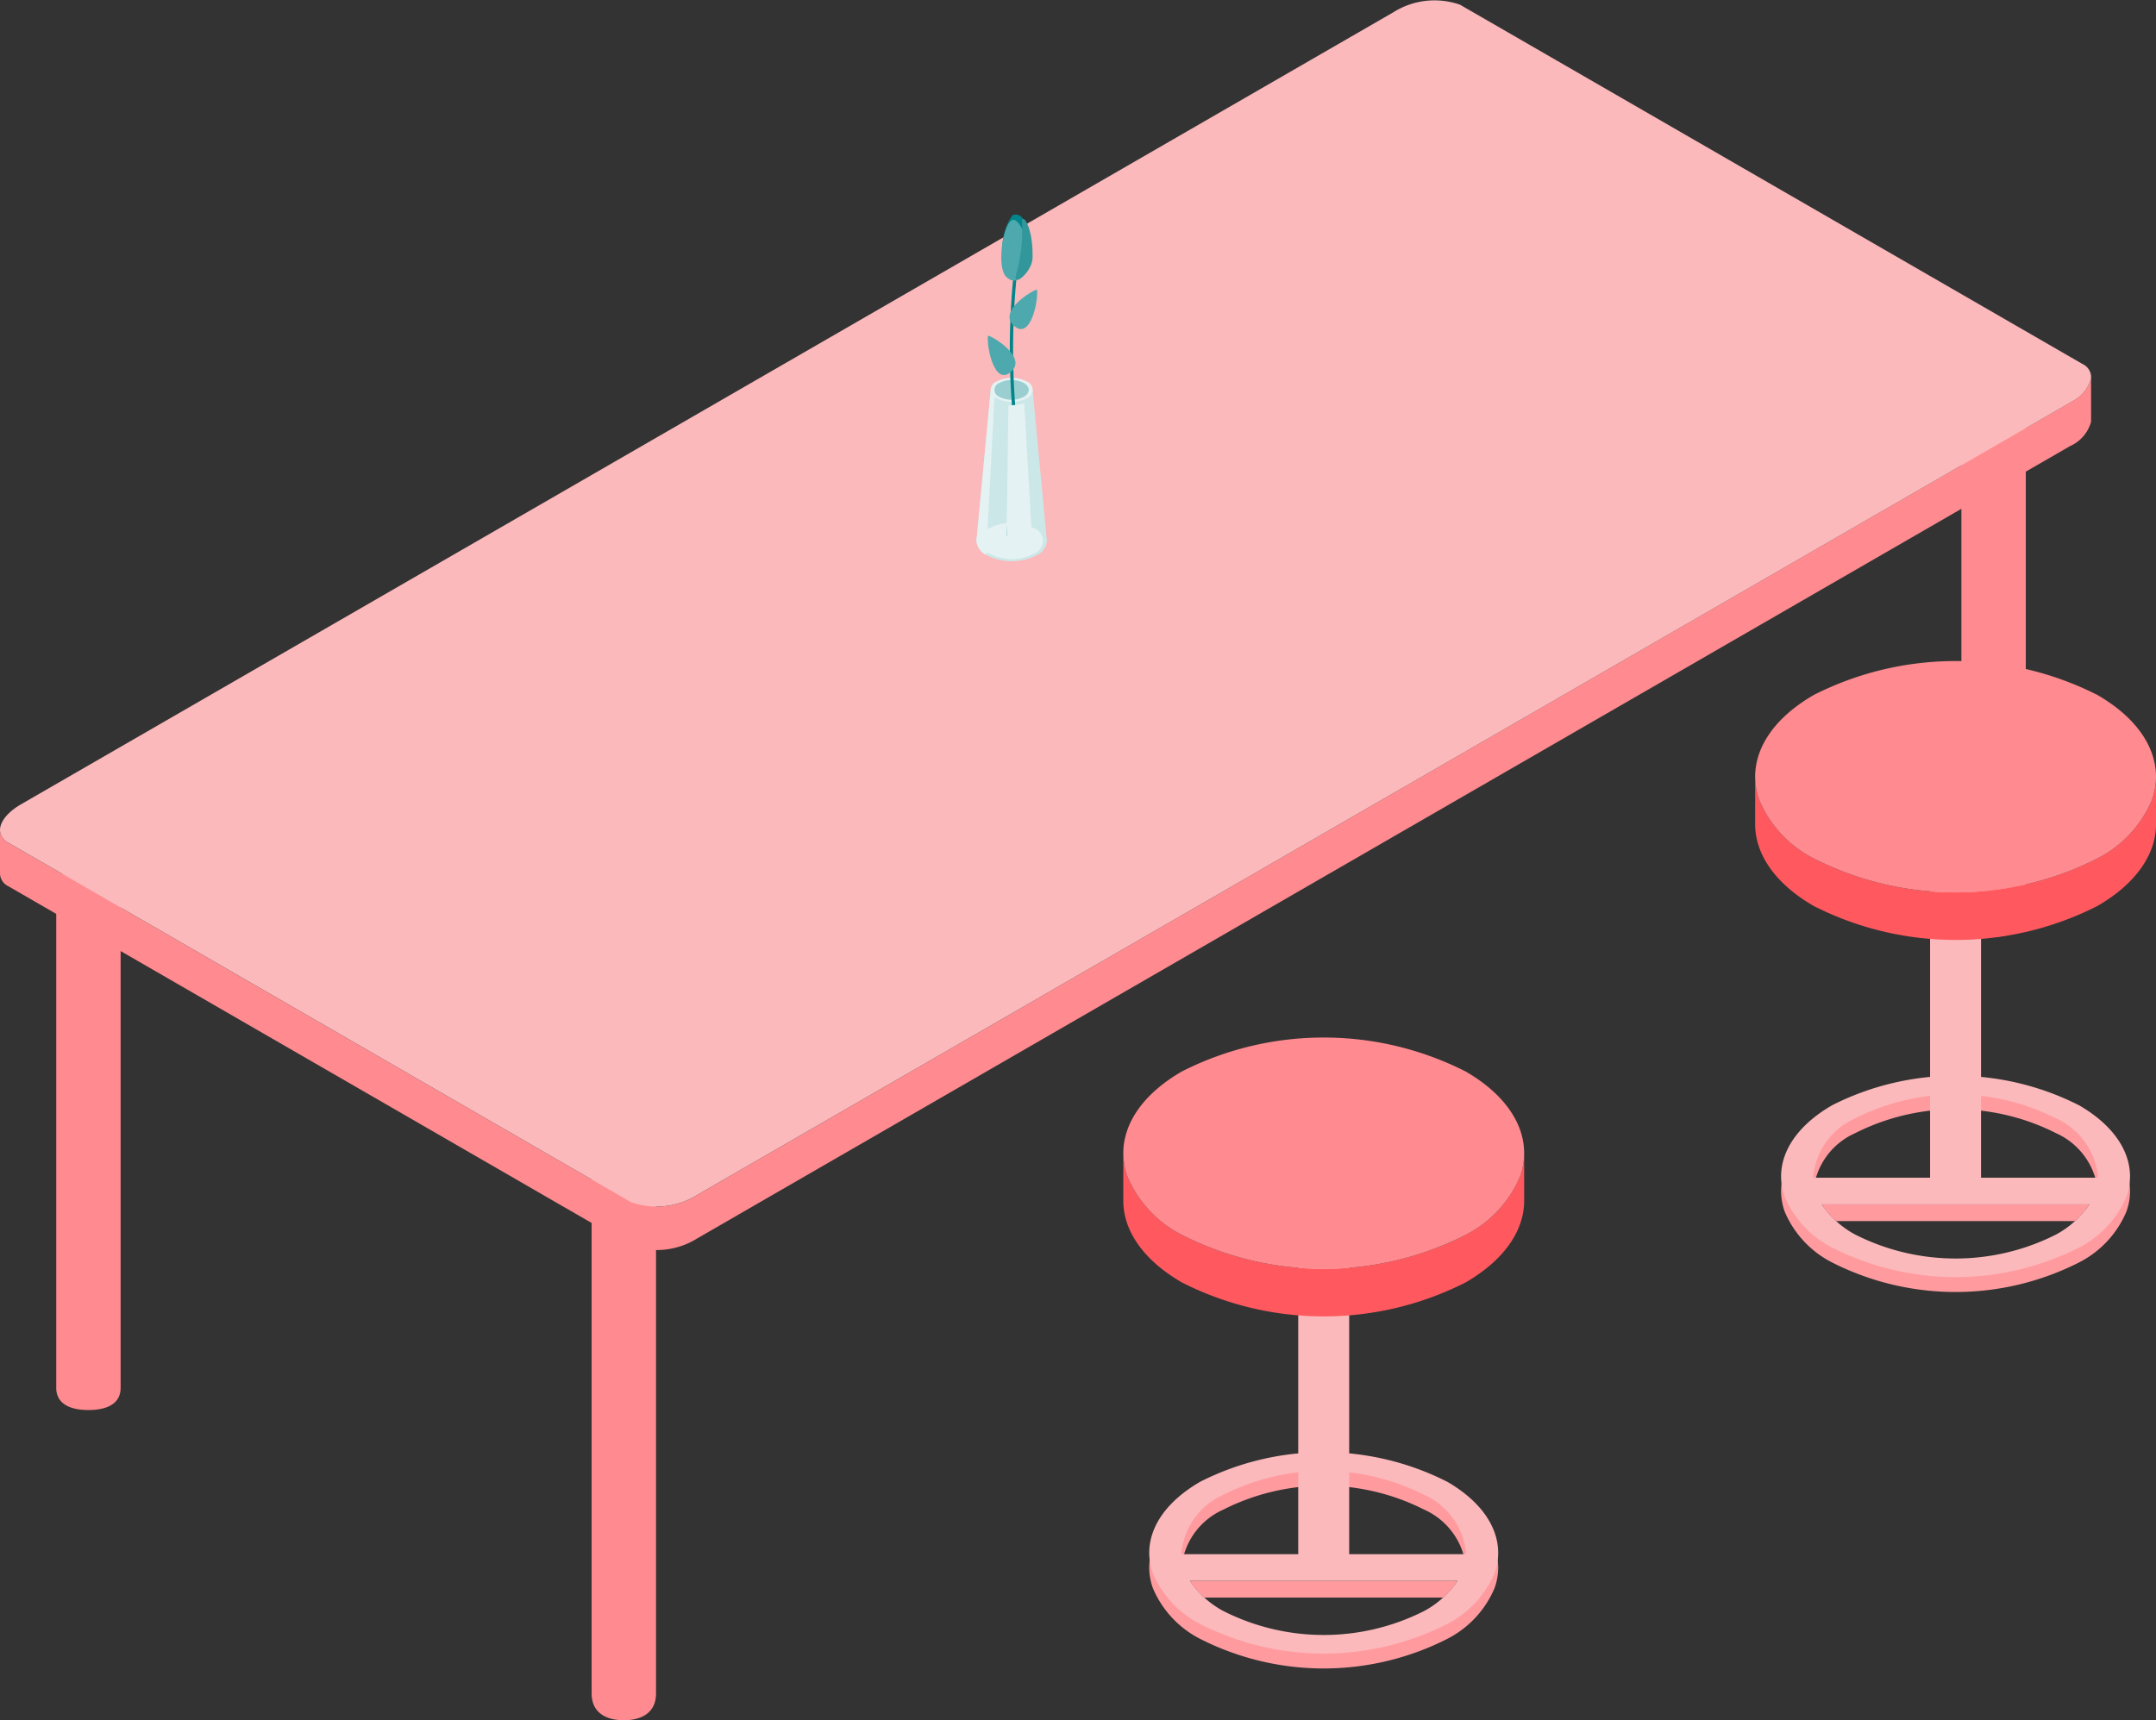 <svg xmlns="http://www.w3.org/2000/svg" width="113.849" height="90.864" viewBox="0 0 113.849 90.864">
  <rect x="0" y="0" width="113.849" height="90.864" fill="#333333" stroke="none"/>
  <g id="kitchen-category-table" transform="translate(0 -0.36)">
    <path id="패스_5094" data-name="패스 5094" d="M9.628,105.235c-.941,0-1.7-.307-1.7-1.175V77.837a1.643,1.643,0,0,1,1.7-1.579,1.642,1.642,0,0,1,1.7,1.58V104.06c0,.869-.76,1.176-1.7,1.176M37.9,121.621c-.941,0-1.7-.4-1.7-1.411V89.582a1.706,1.706,0,1,1,3.4,0V120.21c0,1.014-.765,1.411-1.7,1.411M110.231,80.24c-.938,0-1.7-.4-1.7-1.483V50.9a1.716,1.716,0,1,1,3.4,0V78.757c0,1.079-.76,1.483-1.7,1.483" transform="translate(-4.958 -30.397)" fill="#ff8a8f" fill-rule="evenodd"/>
    <path id="패스_5095" data-name="패스 5095" d="M109.41,54.941c-.035.024-.075.047-.114.07L36.846,96.842a4.065,4.065,0,0,1-3.528.4L1.008,78.581l-.57-.328A.768.768,0,0,1,0,77.585v2.3a.762.762,0,0,0,.438.665L33.319,99.537a4.057,4.057,0,0,0,3.527-.4L109.3,57.309a2,2,0,0,0,1.121-1.287v-2.3a1.909,1.909,0,0,1-1.006,1.218" transform="translate(0 -33.38)" fill="#ff8a8f" fill-rule="evenodd"/>
    <g id="그룹_4265" data-name="그룹 4265" transform="translate(0 0.36)">
      <path id="패스_5096" data-name="패스 5096" d="M109.982,19.591,77.1.606a4.072,4.072,0,0,0-3.526.4L1.12,42.834C.393,43.254,0,43.765,0,44.2a.767.767,0,0,0,.438.667l.57.328L33.318,63.856a4.063,4.063,0,0,0,3.527-.4L109.3,21.628c.04-.022.079-.046.114-.069a1.912,1.912,0,0,0,1.007-1.218v-.132a.78.78,0,0,0-.434-.617" transform="translate(0 -0.356)" fill="#fbb9bb" fill-rule="evenodd"/>
      <g id="그룹_4264" data-name="그룹 4264" transform="translate(51.565 11.332)">
        <path id="패스_5097" data-name="패스 5097" d="M3.718,45.172v0a.912.912,0,0,1-.54.76A2.915,2.915,0,0,1,.548,45.93a.4.4,0,0,1-.04-.024A.906.906,0,0,1,0,45.176H0a.621.621,0,0,1,.011-.121.989.989,0,0,1,.529-.637L.59,44.39a2.922,2.922,0,0,1,2.579.031,1,1,0,0,1,.54.655v0l.009.092Z" transform="translate(-0.001 -27.934)" fill="#cce7e8" fill-rule="evenodd"/>
        <path id="패스_5098" data-name="패스 5098" d="M3.718,33.631v0H0l.011-.121.741-7.857H2.965l.743,7.879v0Z" transform="translate(-0.001 -16.394)" fill="#cce7e8" fill-rule="evenodd"/>
        <path id="패스_5099" data-name="패스 5099" d="M3.377,46.052a2.581,2.581,0,0,1-2.332,0A.708.708,0,0,1,1.038,44.7a2.585,2.585,0,0,1,2.332,0,.709.709,0,0,1,.007,1.343" transform="translate(-0.35 -28.137)" fill="#e5f2f3" fill-rule="evenodd"/>
        <path id="패스_5100" data-name="패스 5100" d="M.954,26.017.589,32.849l-.042.786-.038.731A.907.907,0,0,1,0,33.634H0a.612.612,0,0,1,.011-.121l.741-7.858H.9l.053.362Z" transform="translate(-0.001 -16.393)" fill="#e5f2f3" fill-rule="evenodd"/>
        <path id="패스_5101" data-name="패스 5101" d="M3.895,24.142a1.732,1.732,0,0,0-1.564,0,.475.475,0,0,0,.005.9,1.729,1.729,0,0,0,1.563,0,.475.475,0,0,0,0-.9" transform="translate(-1.257 -15.329)" fill="#e5f2f3" fill-rule="evenodd"/>
        <path id="패스_5102" data-name="패스 5102" d="M4.089,24.416a1.414,1.414,0,0,0-1.28,0,.389.389,0,0,0,0,.737,1.418,1.418,0,0,0,1.28,0c.352-.2.35-.533,0-.737" transform="translate(-1.593 -15.522)" fill="#9aced0" fill-rule="evenodd"/>
        <path id="패스_5103" data-name="패스 5103" d="M4.382,20.332l-.173-.012c.045-.651.121-1.307.195-1.94a18.082,18.082,0,0,0,.154-4.311A39.608,39.608,0,0,1,4.8,4.776l.172.022a39.44,39.44,0,0,0-.242,9.249A18.232,18.232,0,0,1,4.576,18.4c-.073.632-.149,1.285-.194,1.932" transform="translate(-2.633 -3.333)" fill="#02858a" fill-rule="evenodd"/>
        <g id="그룹_4263" data-name="그룹 4263" transform="translate(1.335 0)">
          <path id="패스_5104" data-name="패스 5104" d="M.6.353A2.981,2.981,0,0,0,.232,3c1.076,1.715,1.422-.456,1.23-1.6S.833.236.6.353" transform="translate(-0.043 -0.305)" fill="#02858a" fill-rule="evenodd"/>
        </g>
        <path id="패스_5105" data-name="패스 5105" d="M4.248,1.7c-.584-.349-1.065,2.379-.506,2.965S4.859,4.5,4.88,3.987s-.1-1.965-.632-2.286" transform="translate(-2.186 -1.39)" fill="#4da9ad" fill-rule="evenodd"/>
        <path id="패스_5106" data-name="패스 5106" d="M5.844,1.658a8.557,8.557,0,0,1-.311,2.835c-.2.708.848-.142.87-.874C6.451,2,5.883,1.231,5.844,1.658" transform="translate(-3.445 -1.31)" fill="#32979b" fill-rule="evenodd"/>
        <path id="패스_5107" data-name="패스 5107" d="M2.925,13.375c-.763-.765,1.059-1.849,1.265-1.861.086.559-.349,2.779-1.265,1.861m-.058,2.43c.763-.765-1.059-1.849-1.265-1.861-.086.559.349,2.779,1.265,1.861" transform="translate(-0.996 -7.547)" fill="#4da9ad" fill-rule="evenodd"/>
        <path id="패스_5108" data-name="패스 5108" d="M4.275,27.671s-.09,7.231-.112,7.663l-.022.43A2.215,2.215,0,0,0,5.554,35.5c-.03-.881-.443-7.928-.443-7.928a4.339,4.339,0,0,1-.836.1" transform="translate(-2.591 -17.59)" fill="#e5f2f3" fill-rule="evenodd"/>
      </g>
    </g>
    <g id="그룹_4266" data-name="그룹 4266" transform="translate(59.317 55.161)">
      <path id="패스_5109" data-name="패스 5109" d="M19.388,62.159a14.4,14.4,0,0,0-13.026,0c-1.8,1.038-2.7,2.4-2.7,3.76a3.205,3.205,0,0,0,.2,1.093,5.344,5.344,0,0,0,2.5,2.667,14.4,14.4,0,0,0,13.026,0,5.346,5.346,0,0,0,2.5-2.667,3.142,3.142,0,0,0,.2-1.156c-.028-1.341-.927-2.676-2.7-3.7m-1.2.694a11.741,11.741,0,0,0-10.622,0,3.733,3.733,0,0,0-2.2,3.067,2.611,2.611,0,0,0,.16.891,4.36,4.36,0,0,0,2.039,2.175,11.739,11.739,0,0,0,10.622,0,4.361,4.361,0,0,0,2.041-2.175,2.561,2.561,0,0,0,.159-.943,3.762,3.762,0,0,0-2.2-3.016" transform="translate(-2.293 -37.908)" fill="#ff9b9f" fill-rule="evenodd"/>
      <path id="패스_5110" data-name="패스 5110" d="M19.388,60.053a14.4,14.4,0,0,0-13.026,0c-1.8,1.038-2.7,2.4-2.7,3.761a3.2,3.2,0,0,0,.2,1.093,5.343,5.343,0,0,0,2.5,2.667,14.393,14.393,0,0,0,13.026,0,5.347,5.347,0,0,0,2.5-2.667,3.142,3.142,0,0,0,.2-1.156c-.028-1.341-.927-2.676-2.7-3.7M5.366,63.882h15.02v-.016q0-.052,0-.1a3.762,3.762,0,0,0-2.2-3.015,11.739,11.739,0,0,0-10.622,0,3.732,3.732,0,0,0-2.2,3.067c0,.022,0,.046,0,.069M19.94,65.29H5.813a4.913,4.913,0,0,0,1.753,1.59,11.737,11.737,0,0,0,10.622,0,4.916,4.916,0,0,0,1.753-1.59" transform="translate(-2.293 -36.591)" fill="#fbb9bb" fill-rule="evenodd"/>
      <path id="패스_5111" data-name="패스 5111" d="M26.013,39.9c-.745,0-1.346-.368-1.346-.822V19.113c0-.454.6-.822,1.345-.822s1.346.368,1.346.822V39.077c0,.455-.6.823-1.346.822" transform="translate(-15.43 -11.442)" fill="#fbb9bb" fill-rule="evenodd"/>
      <path id="패스_5112" data-name="패스 5112" d="M18.066,20.638a16.539,16.539,0,0,1-14.967,0A6.139,6.139,0,0,1,.226,17.573,3.682,3.682,0,0,1,0,16.317v2.512c0,1.563,1.034,3.127,3.1,4.32a16.538,16.538,0,0,0,14.967,0c2.034-1.174,3.068-2.708,3.1-4.247q0-.073,0-.146V16.391a3.617,3.617,0,0,1-.225,1.182,6.142,6.142,0,0,1-2.875,3.065" transform="translate(0 -10.207)" fill="#ff595f" fill-rule="evenodd"/>
      <path id="패스_5113" data-name="패스 5113" d="M18.066,1.79A16.546,16.546,0,0,0,3.1,1.79C1.034,2.983,0,4.546,0,6.111A3.687,3.687,0,0,0,.226,7.367,6.14,6.14,0,0,0,3.1,10.431a16.538,16.538,0,0,0,14.967,0,6.142,6.142,0,0,0,2.875-3.065,3.609,3.609,0,0,0,.225-1.328c-.032-1.54-1.065-3.074-3.1-4.249" transform="translate(0 0)" fill="#ff8a8f" fill-rule="evenodd"/>
      <path id="패스_5114" data-name="패스 5114" d="M6.993,76.64H21.12a4.088,4.088,0,0,1-.762.885H7.754a4.107,4.107,0,0,1-.762-.885m15.568.57v.315h-.248q.134-.156.248-.315M5.8,77.525H5.552V77.21q.115.159.249.315" transform="translate(-3.473 -47.941)" fill="#ff9b9f" fill-rule="evenodd"/>
    </g>
    <g id="그룹_4267" data-name="그룹 4267" transform="translate(92.682 35.276)">
      <path id="패스_5115" data-name="패스 5115" d="M19.388,62.159a14.4,14.4,0,0,0-13.026,0c-1.8,1.038-2.7,2.4-2.7,3.76a3.205,3.205,0,0,0,.2,1.093,5.344,5.344,0,0,0,2.5,2.667,14.4,14.4,0,0,0,13.026,0,5.346,5.346,0,0,0,2.5-2.667,3.142,3.142,0,0,0,.2-1.156c-.028-1.341-.927-2.676-2.7-3.7m-1.2.694a11.741,11.741,0,0,0-10.622,0,3.733,3.733,0,0,0-2.2,3.067,2.611,2.611,0,0,0,.16.891,4.36,4.36,0,0,0,2.039,2.175,11.739,11.739,0,0,0,10.622,0,4.361,4.361,0,0,0,2.041-2.175,2.561,2.561,0,0,0,.159-.943,3.762,3.762,0,0,0-2.2-3.016" transform="translate(-2.293 -37.908)" fill="#ff9b9f" fill-rule="evenodd"/>
      <path id="패스_5116" data-name="패스 5116" d="M19.388,60.053a14.4,14.4,0,0,0-13.026,0c-1.8,1.038-2.7,2.4-2.7,3.761a3.2,3.2,0,0,0,.2,1.093,5.343,5.343,0,0,0,2.5,2.667,14.393,14.393,0,0,0,13.026,0,5.347,5.347,0,0,0,2.5-2.667,3.142,3.142,0,0,0,.2-1.156c-.028-1.341-.927-2.676-2.7-3.7M5.366,63.882h15.02v-.016q0-.052,0-.1a3.762,3.762,0,0,0-2.2-3.015,11.739,11.739,0,0,0-10.622,0,3.732,3.732,0,0,0-2.2,3.067c0,.022,0,.046,0,.069M19.94,65.29H5.813a4.913,4.913,0,0,0,1.753,1.59,11.737,11.737,0,0,0,10.622,0,4.916,4.916,0,0,0,1.753-1.59" transform="translate(-2.293 -36.591)" fill="#fbb9bb" fill-rule="evenodd"/>
      <path id="패스_5117" data-name="패스 5117" d="M26.013,39.9c-.745,0-1.346-.368-1.346-.822V19.113c0-.454.6-.822,1.345-.822s1.346.368,1.346.822V39.077c0,.455-.6.823-1.346.822" transform="translate(-15.43 -11.442)" fill="#fbb9bb" fill-rule="evenodd"/>
      <path id="패스_5118" data-name="패스 5118" d="M18.066,20.638a16.539,16.539,0,0,1-14.967,0A6.139,6.139,0,0,1,.226,17.573,3.682,3.682,0,0,1,0,16.317v2.512c0,1.563,1.034,3.127,3.1,4.32a16.538,16.538,0,0,0,14.967,0c2.034-1.174,3.068-2.708,3.1-4.247q0-.073,0-.146V16.391a3.617,3.617,0,0,1-.225,1.182,6.142,6.142,0,0,1-2.875,3.065" transform="translate(0 -10.207)" fill="#ff595f" fill-rule="evenodd"/>
      <path id="패스_5119" data-name="패스 5119" d="M18.066,1.79A16.546,16.546,0,0,0,3.1,1.79C1.034,2.983,0,4.546,0,6.111A3.687,3.687,0,0,0,.226,7.367,6.14,6.14,0,0,0,3.1,10.431a16.538,16.538,0,0,0,14.967,0,6.142,6.142,0,0,0,2.875-3.065,3.609,3.609,0,0,0,.225-1.328c-.032-1.54-1.065-3.074-3.1-4.249" transform="translate(0 0)" fill="#ff8a8f" fill-rule="evenodd"/>
      <path id="패스_5120" data-name="패스 5120" d="M6.993,76.64H21.12a4.088,4.088,0,0,1-.762.885H7.754a4.107,4.107,0,0,1-.762-.885m15.568.57v.315h-.248q.134-.156.248-.315M5.8,77.525H5.552V77.21q.115.159.249.315" transform="translate(-3.473 -47.941)" fill="#ff9b9f" fill-rule="evenodd"/>
    </g>
  </g>
</svg>
